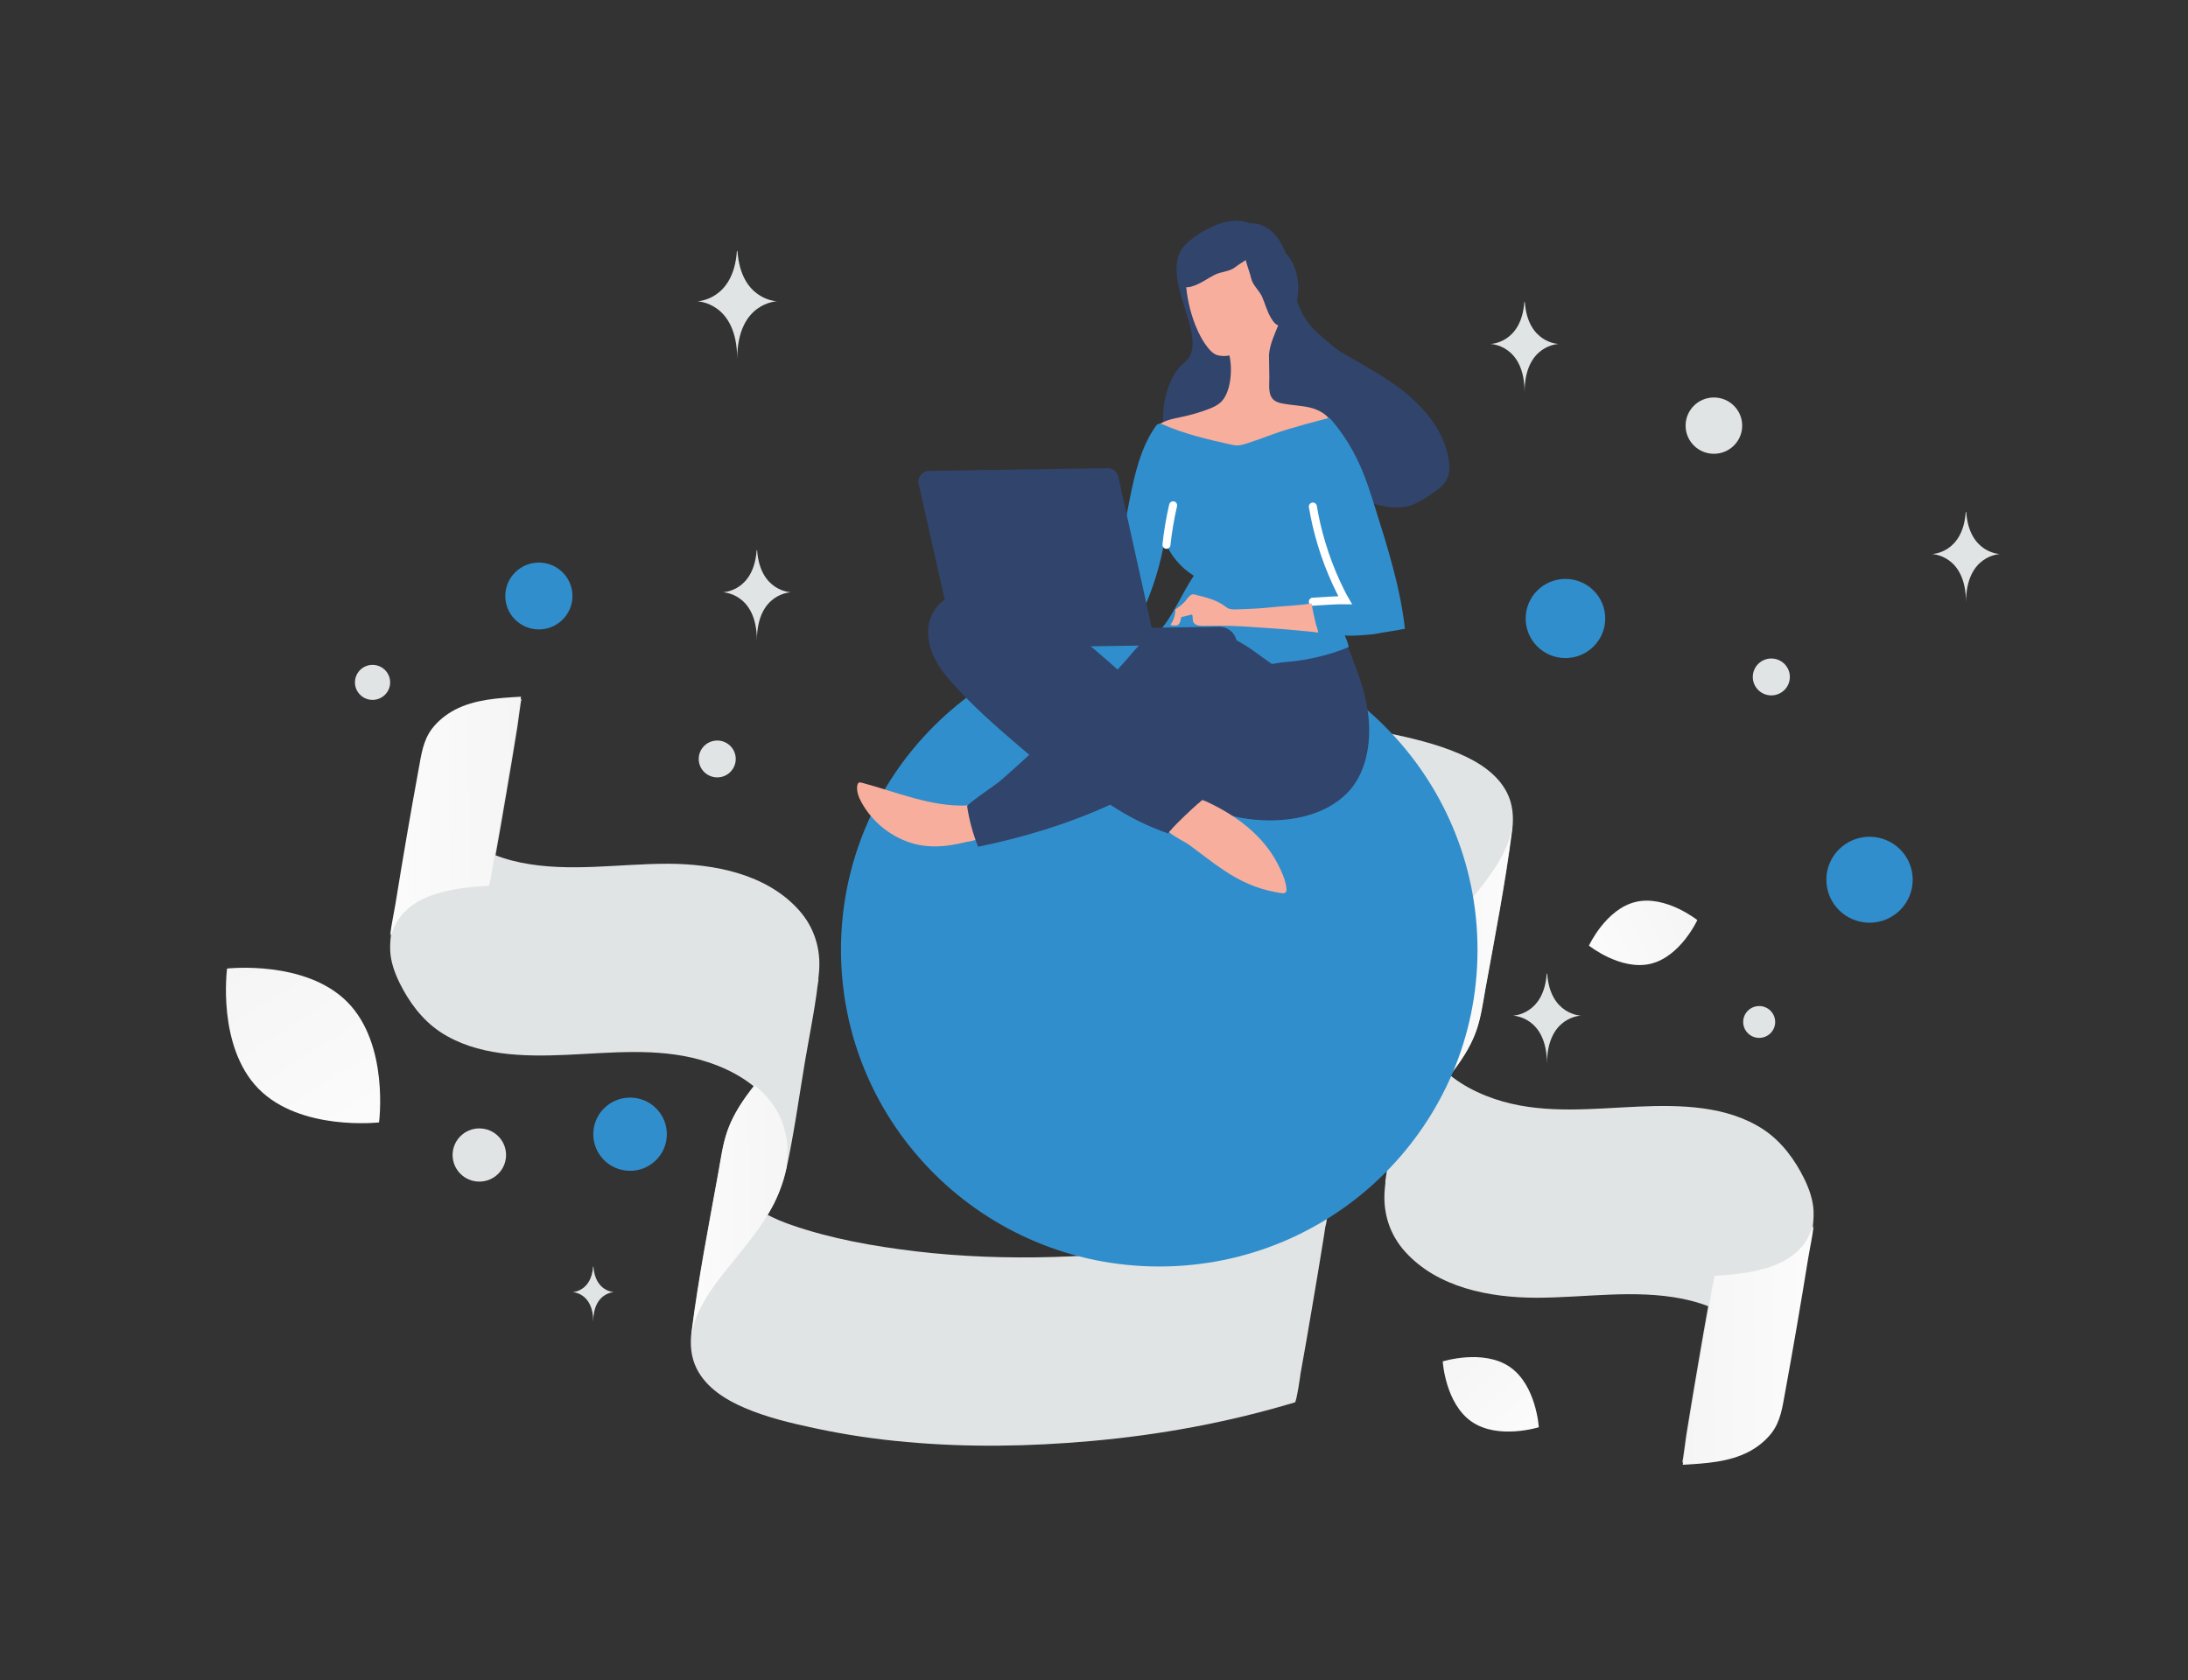 <svg width="375" height="288" viewBox="0 0 375 288" fill="none" xmlns="http://www.w3.org/2000/svg">
<rect x="0" y="0" width="375" height="288" fill="#333333" stroke="none"/>
<g clip-path="url(#clip0_1122_2556)">
<path d="M150.195 162.402C165.389 157.809 181.246 155.513 197.125 155.059C205.042 154.831 212.982 155.104 220.831 156.036C227.97 156.9 235.223 158.173 242.042 160.538C247.991 162.584 254.307 166.495 253.734 173.611C253.757 173.406 253.78 173.225 253.78 173.02L253.917 172.133C255.496 162.834 257.098 153.558 258.677 144.259C258.883 143.259 258.906 143.099 258.745 143.759C258.791 143.577 258.837 143.372 258.883 143.191C257.716 147.351 254.97 150.739 252.293 154.035C249.661 157.264 246.939 160.515 245.062 164.244C244.101 166.176 243.392 168.041 242.934 170.132C241.607 176.226 240.738 182.591 239.708 188.73C238.862 193.732 237.763 198.825 237.328 203.895C236.985 207.851 238.129 211.58 240.806 214.558C246.366 220.742 255.29 222.448 263.276 222.47C271.628 222.47 280.094 220.992 288.377 222.652C292.61 223.516 296.729 225.267 299.704 228.45C302.701 231.656 305.561 236.453 305.241 240.977C305.264 240.773 305.287 240.591 305.287 240.386C305.63 238.158 305.996 235.952 306.339 233.725C307.735 225.835 309.108 217.923 310.504 210.034C310.481 210.148 310.458 210.238 310.435 210.352C310.481 210.17 310.527 209.966 310.572 209.784C308.673 217.059 300.093 218.06 293.823 218.423C293.663 218.423 292.771 223.812 292.908 223.13C292.221 226.927 291.558 230.723 290.917 234.543C290.276 238.34 289.613 242.159 289.018 245.957C288.949 246.434 288.377 250.708 288.331 250.708C292.176 250.481 296.226 250.276 299.681 248.457C301.145 247.685 302.495 246.616 303.525 245.297C305.103 243.251 305.401 240.795 305.859 238.317C307.255 230.723 308.559 223.107 309.794 215.491C310.206 212.921 310.938 210.193 310.824 207.556C310.732 205.646 310.069 203.804 309.245 202.099C307.621 198.802 305.378 195.733 302.289 193.664C296.02 189.503 287.919 189.39 280.666 189.708C273.001 190.049 265.13 190.958 257.624 188.844C253.597 187.707 249.639 185.729 246.733 182.683C243.826 179.636 242.545 175.794 242.889 171.61C242.865 171.815 242.843 171.997 242.843 172.201C243.415 166.904 242.591 171.655 240.371 186.434C237.557 201.121 236.756 205.85 237.969 200.667C237.923 200.849 237.877 201.053 237.831 201.235C239.067 196.415 241.927 192.345 245.017 188.503C247.991 184.797 251.469 181.136 253.071 176.566C253.849 174.338 254.169 171.929 254.581 169.632C256.228 160.56 258.013 151.421 259.18 142.281C259.455 140.053 259.295 137.87 258.265 135.847C256.617 132.641 253.368 130.595 250.119 129.208C246.229 127.525 241.996 126.548 237.855 125.661C232.721 124.571 227.525 123.796 222.295 123.342C211.815 122.387 201.244 122.569 190.764 123.501C178.912 124.547 167.15 126.707 155.755 130.14C155.481 130.231 154.726 135.415 154.84 134.846C154.153 138.643 153.49 142.44 152.849 146.26C152.209 150.056 151.545 153.876 150.95 157.673C150.813 158.514 150.676 159.355 150.561 160.197C150.355 160.902 150.264 161.652 150.195 162.402Z" fill="#E1E4E5"/>
<path d="M258.584 144.143C257.272 147.836 254.764 150.955 252.303 153.983C250.14 156.667 247.885 159.351 246.113 162.31C246.113 162.31 246.136 162.31 246.136 162.333H246.09C245.699 162.975 245.354 163.618 245.009 164.283C244.043 166.233 243.375 168.274 242.915 170.385C242.915 170.431 242.892 170.499 242.892 170.545C242.869 170.82 242.846 171.256 242.777 171.876C242.478 176.028 243.744 179.858 246.642 182.909C247.192 183.48 247.776 184.016 248.391 184.515C250.278 182.129 252.004 179.606 252.993 176.739C253.775 174.491 254.097 172.059 254.511 169.742C256.168 160.59 257.962 151.368 259.136 142.147C259.159 142.055 259.159 141.94 259.159 141.849C258.998 142.606 258.768 143.386 258.584 144.143ZM258.791 143.638C258.837 143.431 258.86 143.316 258.883 143.271C258.837 143.385 258.814 143.523 258.791 143.638Z" fill="url(#paint0_linear_1122_2556)"/>
<path d="M310.606 210.423C310.583 210.492 310.583 210.538 310.56 210.606C310.583 210.492 310.606 210.401 310.628 210.287C310.628 210.332 310.628 210.378 310.606 210.423C310.628 210.287 310.674 210.15 310.697 210.036C308.796 217.337 300.202 218.341 293.924 218.706C293.763 218.706 292.87 224.114 293.007 223.43C292.961 223.703 292.915 223.954 292.87 224.228C292.915 224.251 292.984 224.274 293.03 224.296C293.007 224.319 292.984 224.342 292.961 224.342C292.915 224.365 292.87 224.411 292.824 224.434C292.2 227.915 291.589 231.398 290.99 234.884C290.349 238.695 289.685 242.528 289.089 246.339C289.02 246.818 288.447 251.107 288.401 251.107C292.251 250.879 296.307 250.674 299.767 248.848C301.233 248.073 302.585 247 303.616 245.677C305.198 243.623 305.496 241.159 305.954 238.671C307.352 231.051 308.658 223.407 309.895 215.763C310.193 213.938 310.628 212.043 310.835 210.172C310.766 210.309 310.697 210.447 310.606 210.583V210.423Z" fill="url(#paint1_linear_1122_2556)"/>
<path d="M227.505 208.139C212.312 212.732 196.455 215.028 180.575 215.483C172.658 215.71 164.718 215.437 156.87 214.505C149.731 213.641 142.477 212.368 135.658 210.003C129.709 207.957 123.394 204.047 123.966 196.93C123.943 197.135 123.92 197.317 123.92 197.521L123.783 198.408C122.204 207.707 120.603 216.983 119.024 226.282C118.818 227.282 118.795 227.442 118.955 226.782C118.909 226.964 118.864 227.169 118.818 227.351C119.985 223.19 122.731 219.803 125.407 216.506C128.039 213.277 130.762 210.026 132.638 206.297C133.599 204.365 134.309 202.501 134.766 200.409C136.093 194.316 136.963 187.949 137.992 181.811C138.839 176.809 139.937 171.716 140.372 166.646C140.716 162.69 139.571 158.961 136.894 155.983C131.334 149.799 122.41 148.093 114.424 148.071C106.073 148.071 97.606 149.549 89.323 147.889C85.09 147.025 80.972 145.274 77.997 142.091C74.999 138.886 72.139 134.088 72.459 129.564C72.437 129.769 72.414 129.95 72.414 130.155C72.071 132.383 71.705 134.588 71.361 136.816C69.965 144.706 68.592 152.618 67.197 160.507C67.22 160.393 67.243 160.303 67.265 160.189C67.22 160.371 67.174 160.575 67.128 160.757C69.027 153.482 77.608 152.482 83.877 152.118C84.037 152.118 84.93 146.729 84.793 147.411C85.479 143.615 86.143 139.818 86.783 135.998C87.424 132.201 88.088 128.381 88.683 124.585C88.751 124.107 89.323 119.833 89.369 119.833C85.525 120.06 81.475 120.265 78.02 122.084C76.555 122.857 75.205 123.925 74.176 125.244C72.597 127.29 72.299 129.745 71.842 132.224C70.45 139.819 69.138 147.428 67.906 155.051C67.494 157.62 66.762 160.348 66.876 162.985C66.968 164.895 67.631 166.737 68.456 168.442C70.08 171.739 72.322 174.808 75.411 176.877C81.681 181.038 89.781 181.152 97.034 180.833C104.7 180.492 112.571 179.583 120.076 181.697C124.103 182.834 128.062 184.812 130.968 187.859C133.874 190.905 135.155 194.748 134.812 198.931C134.835 198.726 134.857 198.544 134.857 198.34C134.286 203.637 135.109 198.886 137.329 184.107C140.143 169.42 140.944 164.691 139.731 169.874C139.777 169.693 139.823 169.488 139.869 169.306C138.633 174.126 135.773 178.196 132.684 182.038C129.709 185.744 126.232 189.405 124.63 193.975C123.852 196.202 123.531 198.613 123.119 200.909C121.472 209.981 119.687 219.121 118.52 228.26C118.245 230.488 118.406 232.671 119.436 234.695C121.083 237.9 124.332 239.946 127.581 241.333C131.471 243.016 135.704 243.994 139.846 244.88C144.98 245.971 150.176 246.745 155.405 247.199C165.885 248.154 176.456 247.972 186.936 247.04C198.789 245.994 210.55 243.834 221.945 240.401C222.22 240.31 222.975 235.127 222.86 235.695C223.547 231.898 224.21 228.101 224.851 224.281C225.492 220.485 226.155 216.665 226.75 212.868C226.888 212.027 227.025 211.186 227.139 210.344C227.345 209.64 227.436 208.889 227.505 208.139Z" fill="#E1E4E5"/>
<path d="M119.117 226.399C120.428 222.706 122.936 219.586 125.398 216.558C127.561 213.874 129.815 211.19 131.587 208.231C131.587 208.231 131.564 208.231 131.564 208.208H131.61C132.001 207.566 132.347 206.924 132.692 206.258C133.658 204.309 134.325 202.267 134.785 200.157C134.785 200.111 134.808 200.042 134.808 199.996C134.831 199.721 134.855 199.285 134.924 198.665C135.223 194.514 133.957 190.683 131.058 187.632C130.509 187.061 129.925 186.525 129.31 186.026C127.423 188.411 125.697 190.935 124.708 193.802C123.926 196.05 123.603 198.482 123.189 200.799C121.533 209.951 119.738 219.173 118.565 228.395C118.542 228.486 118.542 228.601 118.542 228.693C118.703 227.936 118.933 227.156 119.117 226.399ZM118.91 226.904C118.864 227.11 118.84 227.225 118.818 227.27C118.864 227.156 118.887 227.018 118.91 226.904Z" fill="url(#paint2_linear_1122_2556)"/>
<path d="M67.095 160.118C67.117 160.049 67.117 160.004 67.141 159.936C67.117 160.049 67.095 160.14 67.072 160.255C67.072 160.209 67.072 160.164 67.095 160.118C67.072 160.255 67.026 160.392 67.003 160.506C68.905 153.204 77.498 152.2 83.777 151.835C83.937 151.835 84.831 146.427 84.693 147.112C84.739 146.838 84.785 146.587 84.831 146.313C84.785 146.291 84.716 146.268 84.67 146.245C84.693 146.222 84.716 146.199 84.739 146.199C84.785 146.176 84.831 146.131 84.877 146.108C85.501 142.627 86.112 139.143 86.71 135.658C87.352 131.847 88.016 128.014 88.612 124.203C88.68 123.724 89.253 119.434 89.299 119.434C85.45 119.662 81.394 119.868 77.933 121.693C76.467 122.469 75.115 123.541 74.084 124.865C72.502 126.918 72.204 129.383 71.746 131.869C70.348 139.491 69.043 147.135 67.805 154.778C67.507 156.604 67.072 158.498 66.865 160.369C66.934 160.232 67.003 160.095 67.095 159.958V160.118Z" fill="url(#paint3_linear_1122_2556)"/>
<path d="M198.683 217.114C228.809 217.114 253.231 192.804 253.231 162.817C253.231 132.83 228.809 108.521 198.683 108.521C168.557 108.521 144.135 132.83 144.135 162.817C144.135 192.804 168.557 217.114 198.683 217.114Z" fill="#318ECC"/>
<path d="M155.886 144.416C152.428 143.253 149.431 140.776 147.681 137.6C147.187 136.723 146.783 135.717 146.916 134.721C146.95 134.517 147.002 134.277 147.185 134.183C147.35 134.088 147.573 134.14 147.759 134.193C153.534 135.743 159.64 138.357 165.702 138.081C165.979 138.078 166.257 138.055 166.499 138.162C166.796 138.286 166.986 138.56 167.119 138.852C167.578 139.802 167.975 141.6 167.825 142.67C167.641 143.943 166.405 144.128 165.318 144.402C162.223 145.185 158.972 145.455 155.886 144.416Z" fill="#F8AE9D"/>
<path d="M155.352 137.281C154.887 137.086 154.403 136.89 153.903 136.88C153.404 136.869 152.853 137.135 152.694 137.616C152.588 137.949 152.686 138.297 152.82 138.608C153.183 139.413 153.822 140.065 154.497 140.644C157.082 142.814 160.394 144.127 163.782 144.333C165.281 144.421 166.851 144.287 168.172 143.586C167.513 142.786 167.643 141.642 167.572 140.631C167.361 137.67 164.826 138.794 162.791 138.789C160.238 138.735 157.697 138.24 155.352 137.281Z" fill="#F8AE9D"/>
<path d="M232.731 115.382L232.848 115.712C233.66 118.056 234.289 120.477 234.548 122.958C235.025 127.516 234.126 132.85 230.681 136.161C226.088 140.574 218.719 141.256 212.729 140.206C210.277 139.779 207.969 138.758 206.008 137.233C204.056 138.993 201.958 140.921 200.213 142.88C196.706 141.66 193.369 140.003 190.28 137.95C182.97 141.282 175.514 143.53 167.641 145.158C166.742 142.93 166.11 140.604 165.76 138.228C165.699 137.843 170.605 134.547 171.171 134.078C172.87 132.653 176.408 129.397 176.408 129.397C176.408 129.397 171.948 125.617 169.998 123.842C167.934 121.997 165.954 120.062 164.065 118.041C162.504 116.37 160.98 114.608 160.023 112.524C159.067 110.458 158.715 108.015 159.515 105.867C162.039 99.183 172.228 101.533 176.961 103.836C180.874 105.747 184.301 108.53 187.599 111.352C188.929 112.473 190.241 113.631 191.535 114.772C192.555 113.725 193.681 112.365 194.644 111.264C195.68 110.07 196.865 108.948 198.297 108.245C199.802 107.485 201.191 107.593 202.796 107.366C203.516 107.264 204.215 107.051 204.916 106.93C207.019 106.548 209.244 106.956 211.092 108.033C212.846 109.056 214.27 110.268 216.329 110.66C218.666 111.103 221.38 110.841 223.724 110.53C225.828 110.24 227.967 109.766 230.063 110.176C230.935 110.347 231.267 111.557 231.556 112.252C231.941 113.259 232.345 114.302 232.731 115.382ZM214.16 38.288C214.16 38.288 219.819 37.392 221.339 47.336C223.027 58.39 227.536 56.571 234.696 65.548C238.881 70.793 234.477 80.056 225.528 79.872C216.579 79.693 208.497 77.117 203.349 78.219C198.201 79.322 197.919 66.197 202.998 62.148C208.077 58.099 197.248 46.471 203.847 41.293C210.445 36.115 214.16 38.288 214.16 38.288Z" fill="#31446C"/>
<path d="M247.985 82.135C248.501 81.08 248.47 79.853 248.284 78.709C247.477 73.797 244.019 69.692 240.055 66.684C236.078 63.669 231.526 61.516 227.342 58.813C226.256 58.11 225.168 57.352 223.921 56.972C222.674 56.591 221.225 56.632 220.195 57.432C219.469 57.994 219.049 58.862 218.804 59.731C218.268 61.632 218.474 63.645 218.8 65.574C219.209 68.007 219.809 70.415 220.794 72.65C221.583 74.454 222.868 76.31 224.8 76.664C225.359 78.819 226.509 80.84 228.123 82.385C229.969 84.157 232.309 85.316 234.738 86.126C236.976 86.873 239.424 87.361 241.675 86.663C243.01 86.257 244.187 85.475 245.338 84.678C246.365 83.999 247.43 83.255 247.985 82.135ZM227.76 78.86L226.439 76.772C226.719 76.796 226.994 76.861 227.255 76.964C227.98 77.277 228.417 78.414 227.76 78.86Z" fill="#31446C"/>
<path d="M203.281 47.032C203.213 47.401 203.2 47.788 203.226 48.229C203.375 50.808 203.932 53.347 204.875 55.752C205.452 57.179 206.158 58.586 207.156 59.768C207.57 60.259 208.04 60.712 208.653 60.887C209.284 61.061 210.08 61.086 210.706 60.929C211.258 63.203 211.028 67.497 209.056 69.109C208.452 69.597 207.736 69.903 207.019 70.171C205.621 70.708 204.166 71.116 202.71 71.433C201.051 71.789 199.243 72.056 198.078 73.271C197.932 73.42 197.787 73.624 197.846 73.826C197.885 73.955 197.979 74.045 198.091 74.117C199.008 74.858 200.143 75.264 201.276 75.652C203.266 76.321 205.309 76.88 207.386 77.253C209.556 77.644 211.796 77.831 213.994 77.595C215.692 77.404 217.369 76.973 218.91 76.214C220.526 75.416 222.18 74.765 223.852 74.004C225.266 73.356 226.66 72.617 228.191 72.355C227.467 70.985 225.958 70.216 224.454 69.853C222.951 69.507 221.378 69.476 219.857 69.186C219.356 69.083 218.855 68.962 218.425 68.655C217.247 67.808 217.57 65.925 217.551 64.692L217.492 60.79C217.666 58.928 218.438 57.37 219.115 55.666C220.148 53.054 220.361 50.087 219.451 47.413C218.541 44.758 216.472 42.451 213.813 41.516C211.154 40.58 207.962 41.107 205.921 43.053C204.626 44.305 203.571 45.427 203.281 47.032Z" fill="#F8AE9D"/>
<path d="M211.458 38.735C208.808 38.441 206.393 39.733 204.603 41.735C203.097 43.414 202.211 45.629 202.256 47.855C202.262 48.174 202.298 48.52 202.478 48.806C202.957 49.49 203.998 49.238 204.777 48.934C206.045 48.445 206.99 47.733 208.14 47.131C209.29 46.53 210.687 46.618 211.716 45.787C212.688 44.987 216.025 43.301 216.115 41.998C216.228 40.405 213.296 39.104 212.071 38.839C211.895 38.785 211.691 38.76 211.458 38.735Z" fill="#31446C"/>
<path d="M219.093 42.341C221.334 43.78 222.386 46.3 222.503 48.978C222.604 51.227 221.884 53.501 220.436 55.199C220.229 55.441 219.982 55.687 219.661 55.795C218.855 56.024 218.208 55.174 217.799 54.448C217.125 53.272 216.845 52.126 216.335 50.936C215.826 49.747 214.687 48.937 214.417 47.645C214.171 46.414 212.655 43.008 213.413 41.941C214.336 40.635 217.434 41.471 218.553 42.036C218.723 42.105 218.897 42.214 219.093 42.341Z" fill="#31446C"/>
<path d="M199.16 72.702C198.806 72.542 198.382 72.658 198.146 72.975C195.503 76.66 194.482 81.278 193.588 85.728C192.574 90.787 191.672 95.863 190.805 100.939C190.754 101.198 190.721 101.474 190.836 101.712C190.951 101.949 191.212 102.075 191.454 102.181C192.981 102.913 194.527 103.626 196.055 104.357C197.703 100.624 198.892 96.706 199.594 92.688C200.575 95.158 202.346 97.304 204.605 98.705C202.922 101.105 200.85 105.905 198.829 108.016C198.52 108.352 196.607 107.828 196.179 107.688C195.914 108.447 197.159 107.636 197.152 108.409C198.302 108.576 199.77 107.891 200.952 107.744C202.377 107.579 203.815 107.569 205.242 107.716C207.613 107.975 209.918 108.713 212.025 109.823C213.072 110.378 214.077 111.009 215.031 111.711C215.855 112.324 217.892 113.766 217.892 113.766C218.042 113.874 218.743 113.716 218.908 113.677C219.388 113.596 219.868 113.534 220.366 113.489C221.592 113.394 222.812 113.234 224.021 113.01C226.437 112.569 228.812 111.889 231.091 110.952C231.311 110.783 230.528 109.175 230.486 108.863C230.528 109.156 235.016 108.794 235.459 108.714C237.229 108.356 239.02 108.163 240.79 107.787C239.997 100.692 237.821 93.84 235.683 87.043C234.847 84.367 233.992 81.693 232.807 79.17C231.546 76.483 229.917 73.967 227.959 71.732C227.903 71.678 227.81 71.642 227.736 71.662C226.797 71.897 221.067 73.365 218.216 74.42C216.764 74.976 215.292 75.477 213.802 75.978C213.213 76.171 212.605 76.364 211.995 76.355C211.588 76.343 211.18 76.257 210.79 76.171C206.819 75.292 202.847 74.34 199.16 72.702Z" fill="#318ECC"/>
<path d="M225.009 86.836C225.172 87.846 225.391 88.874 225.61 89.882C226.143 92.173 226.826 94.425 227.655 96.626C228.079 97.725 228.52 98.804 229.017 99.883C229.266 100.413 229.515 100.943 229.782 101.473C229.915 101.728 230.048 102.002 230.182 102.258C230.296 102.477 230.429 102.678 230.543 102.878C229.747 102.854 225.82 103.079 225.008 103.147" stroke="white" stroke-width="1.376" stroke-miterlimit="10" stroke-linecap="round"/>
<path d="M224.88 103.94C224.962 104.454 225.063 104.968 225.181 105.482L225.538 107.023C225.656 107.463 225.923 108.011 225.93 108.471C225.929 108.379 222.78 108.114 222.484 108.081C219.206 107.763 215.911 107.573 212.634 107.365C210.505 107.232 208.416 107.282 206.289 107.296C205.66 107.305 204.92 107.243 204.579 106.732C204.295 106.295 204.527 105.739 204.299 105.338C204.152 105.376 202.438 105.808 202.456 105.77C202.388 106.158 202.253 106.97 201.848 107.16C201.701 107.218 201.554 107.238 201.406 107.24C201.184 107.244 200.962 107.211 200.739 107.177C200.705 107.177 200.672 107.164 200.646 107.141C200.609 107.105 200.645 107.049 200.681 106.994C201.185 106.252 201.449 105.374 201.438 104.478C201.969 104.121 202.499 103.708 202.954 103.259C203.318 102.885 203.588 102.402 203.991 102.084C204.411 101.728 204.82 101.942 205.285 102.064C205.822 102.184 206.355 102.323 206.881 102.482C207.904 102.797 208.927 103.187 209.787 103.818C210.086 104.035 210.367 104.27 210.72 104.375C211.055 104.48 211.425 104.475 211.776 104.47C213.939 104.418 216.102 104.312 218.243 104.077C220.441 103.841 221.939 103.874 224.818 103.444C224.818 103.462 224.82 103.628 224.88 103.94Z" fill="#F8AE9D"/>
<path d="M201.059 86.631C200.544 88.862 200.163 91.121 199.917 93.396" stroke="white" stroke-width="1.376" stroke-miterlimit="10" stroke-linecap="round"/>
<path d="M157.446 82.96L163.794 111.141L211.998 110.413C211.972 108.756 210.602 107.414 208.92 107.44L197.4 107.614L191.659 81.688C191.571 81.281 191.344 80.916 191.016 80.656C190.689 80.396 190.281 80.257 189.862 80.261L159.205 80.725C158.041 80.761 157.188 81.823 157.446 82.96Z" fill="#31446C"/>
<path d="M220.416 151.816C220.193 150.531 219.563 149.215 218.971 148.064C216.532 143.352 212.173 140.03 207.477 137.745C206.993 137.513 206.508 137.281 206.006 137.104C206.044 137.159 206.082 137.213 206.12 137.287L206.12 137.305L206.139 137.305C206.083 137.269 206.045 137.233 205.989 137.197C204.092 138.901 202.067 140.772 200.339 142.658C201.481 143.579 203.139 144.328 203.962 144.941C205.907 146.366 207.78 147.884 209.797 149.215C212.507 151.034 215.394 152.353 218.62 152.93C219.863 153.15 220.514 153.38 220.499 152.423C220.478 152.276 220.457 152.073 220.416 151.816Z" fill="#F8AE9D"/>
<path d="M217.27 148.108C216.013 145.753 214.062 143.96 211.93 142.372C210.433 141.253 208.846 140.246 207.332 139.22C206.902 138.932 206.058 138.153 205.331 137.777C203.817 139.144 202.267 140.585 200.866 142.079C205.495 144.881 209.62 148.537 214.699 150.522C215.164 150.699 215.648 150.876 216.147 150.887C216.646 150.898 217.18 150.687 217.469 150.278C217.922 149.645 217.632 148.784 217.27 148.108Z" fill="#F8AE9D"/>
<path d="M282.881 165.225C277.752 166.435 272.328 162.106 272.328 162.106C272.328 162.106 275.223 155.818 280.353 154.612C285.481 153.403 290.904 157.729 290.904 157.729C290.904 157.729 288.009 164.016 282.881 165.225Z" fill="url(#paint4_linear_1122_2556)"/>
<path d="M252.246 243.73C256.791 246.847 263.736 244.669 263.736 244.669C263.736 244.669 263.305 237.438 258.757 234.324C254.211 231.207 247.27 233.383 247.27 233.383C247.27 233.383 247.7 240.614 252.246 243.73Z" fill="url(#paint5_linear_1122_2556)"/>
<path d="M44.328 186.665C51.518 193.949 64.962 192.413 64.962 192.413C64.962 192.413 66.741 179.068 59.545 171.788C52.355 164.504 38.917 166.036 38.917 166.036C38.917 166.036 37.138 179.381 44.328 186.665Z" fill="url(#paint6_linear_1122_2556)"/>
<path d="M320.418 143.445C316.331 143.445 313.018 146.743 313.018 150.812C313.018 154.88 316.331 158.179 320.418 158.179C324.505 158.179 327.819 154.88 327.819 150.812C327.819 146.743 324.505 143.445 320.418 143.445Z" fill="#318ECC"/>
<path d="M107.987 188.16C104.505 188.16 101.682 190.97 101.682 194.435C101.682 197.901 104.505 200.711 107.987 200.711C111.469 200.711 114.292 197.901 114.292 194.435C114.292 190.97 111.469 188.16 107.987 188.16Z" fill="#318ECC"/>
<path d="M92.358 107.901C89.179 107.901 86.602 105.336 86.602 102.172C86.602 99.007 89.179 96.442 92.358 96.442C95.537 96.442 98.114 99.007 98.114 102.172C98.114 105.336 95.537 107.901 92.358 107.901Z" fill="#318ECC"/>
<path d="M268.3 112.813C264.536 112.813 261.484 109.775 261.484 106.028C261.484 102.281 264.536 99.243 268.3 99.243C272.065 99.243 275.117 102.281 275.117 106.028C275.117 109.775 272.065 112.813 268.3 112.813Z" fill="#318ECC"/>
<path d="M301.505 177.922C299.991 177.922 298.764 176.701 298.764 175.194C298.764 173.687 299.991 172.466 301.505 172.466C303.018 172.466 304.246 173.687 304.246 175.194C304.246 176.701 303.018 177.922 301.505 177.922Z" fill="#E1E4E5"/>
<path d="M82.152 202.56C79.622 202.56 77.571 200.518 77.571 198C77.571 195.482 79.622 193.44 82.152 193.44C84.682 193.44 86.733 195.482 86.733 198C86.733 200.518 84.682 202.56 82.152 202.56Z" fill="#E1E4E5"/>
<path d="M303.585 119.21C301.83 119.21 300.408 117.794 300.408 116.048C300.408 114.302 301.83 112.886 303.585 112.886C305.339 112.886 306.762 114.302 306.762 116.048C306.762 117.794 305.339 119.21 303.585 119.21Z" fill="#E1E4E5"/>
<path d="M293.744 77.792C291.065 77.792 288.894 75.631 288.894 72.966C288.894 70.3 291.065 68.139 293.744 68.139C296.422 68.139 298.593 70.3 298.593 72.966C298.593 75.631 296.422 77.792 293.744 77.792Z" fill="#E1E4E5"/>
<path d="M125.99 129.29C126.444 130.974 125.44 132.706 123.747 133.157C122.055 133.608 120.316 132.609 119.862 130.924C119.409 129.24 120.413 127.509 122.105 127.057C123.798 126.606 125.537 127.606 125.99 129.29Z" fill="#E1E4E5"/>
<path d="M63.85 119.98C62.185 119.98 60.835 118.636 60.835 116.978C60.835 115.321 62.185 113.977 63.85 113.977C65.516 113.977 66.866 115.321 66.866 116.978C66.866 118.636 65.516 119.98 63.85 119.98Z" fill="#E1E4E5"/>
<path d="M336.907 87.784H336.992C337.495 94.875 342.793 94.984 342.793 94.984C342.793 94.984 336.951 95.098 336.951 103.292C336.951 95.098 331.108 94.984 331.108 94.984C331.108 94.984 336.404 94.875 336.907 87.784ZM261.253 51.768H261.338C261.84 58.859 267.139 58.968 267.139 58.968C267.139 58.968 261.296 59.082 261.296 67.276C261.296 59.082 255.454 58.968 255.454 58.968C255.454 58.968 260.75 58.859 261.253 51.768ZM265.09 166.909H265.175C265.678 174.001 270.976 174.11 270.976 174.11C270.976 174.11 265.134 174.223 265.134 182.418C265.134 174.223 259.291 174.11 259.291 174.11C259.291 174.11 264.587 174.001 265.09 166.909ZM101.651 217.113H101.703C102.01 221.439 105.241 221.505 105.241 221.505C105.241 221.505 101.678 221.575 101.678 226.572C101.678 221.575 98.114 221.505 98.114 221.505C98.114 221.505 101.345 221.439 101.651 217.113ZM129.68 94.332H129.764C130.267 101.423 135.566 101.533 135.566 101.533C135.566 101.533 129.723 101.646 129.723 109.84C129.723 101.646 123.881 101.533 123.881 101.533C123.881 101.533 129.177 101.423 129.68 94.332ZM126.297 43.037H126.396C126.986 51.521 133.201 51.651 133.201 51.651C133.201 51.651 126.348 51.787 126.348 61.59C126.348 51.787 119.495 51.651 119.495 51.651C119.495 51.651 125.707 51.521 126.297 43.037Z" fill="#E1E4E5"/>
</g>
<defs>
<linearGradient id="paint0_linear_1122_2556" x1="268.367" y1="162.272" x2="224.862" y2="162.467" gradientUnits="userSpaceOnUse">
<stop stop-color="white"/>
<stop offset="1" stop-color="#EEEEEE"/>
</linearGradient>
<linearGradient id="paint1_linear_1122_2556" x1="323.412" y1="229.696" x2="263.991" y2="230.073" gradientUnits="userSpaceOnUse">
<stop stop-color="white"/>
<stop offset="1" stop-color="#EEEEEE"/>
</linearGradient>
<linearGradient id="paint2_linear_1122_2556" x1="109.333" y1="208.269" x2="152.839" y2="208.074" gradientUnits="userSpaceOnUse">
<stop stop-color="white"/>
<stop offset="1" stop-color="#EEEEEE"/>
</linearGradient>
<linearGradient id="paint3_linear_1122_2556" x1="54.288" y1="140.845" x2="113.709" y2="140.468" gradientUnits="userSpaceOnUse">
<stop stop-color="white"/>
<stop offset="1" stop-color="#EEEEEE"/>
</linearGradient>
<linearGradient id="paint4_linear_1122_2556" x1="263.569" y1="168.232" x2="308.387" y2="146.961" gradientUnits="userSpaceOnUse">
<stop stop-color="white"/>
<stop offset="1" stop-color="#EEEEEE"/>
</linearGradient>
<linearGradient id="paint5_linear_1122_2556" x1="269.952" y1="253.956" x2="234.344" y2="216.235" gradientUnits="userSpaceOnUse">
<stop stop-color="white"/>
<stop offset="1" stop-color="#EEEEEE"/>
</linearGradient>
<linearGradient id="paint6_linear_1122_2556" x1="73.014" y1="211.545" x2="21.376" y2="130.225" gradientUnits="userSpaceOnUse">
<stop stop-color="white"/>
<stop offset="1" stop-color="#EEEEEE"/>
</linearGradient>
<clipPath id="clip0_1122_2556">
<rect width="434" height="288" fill="white" transform="translate(-29)"/>
</clipPath>
</defs>
</svg>
